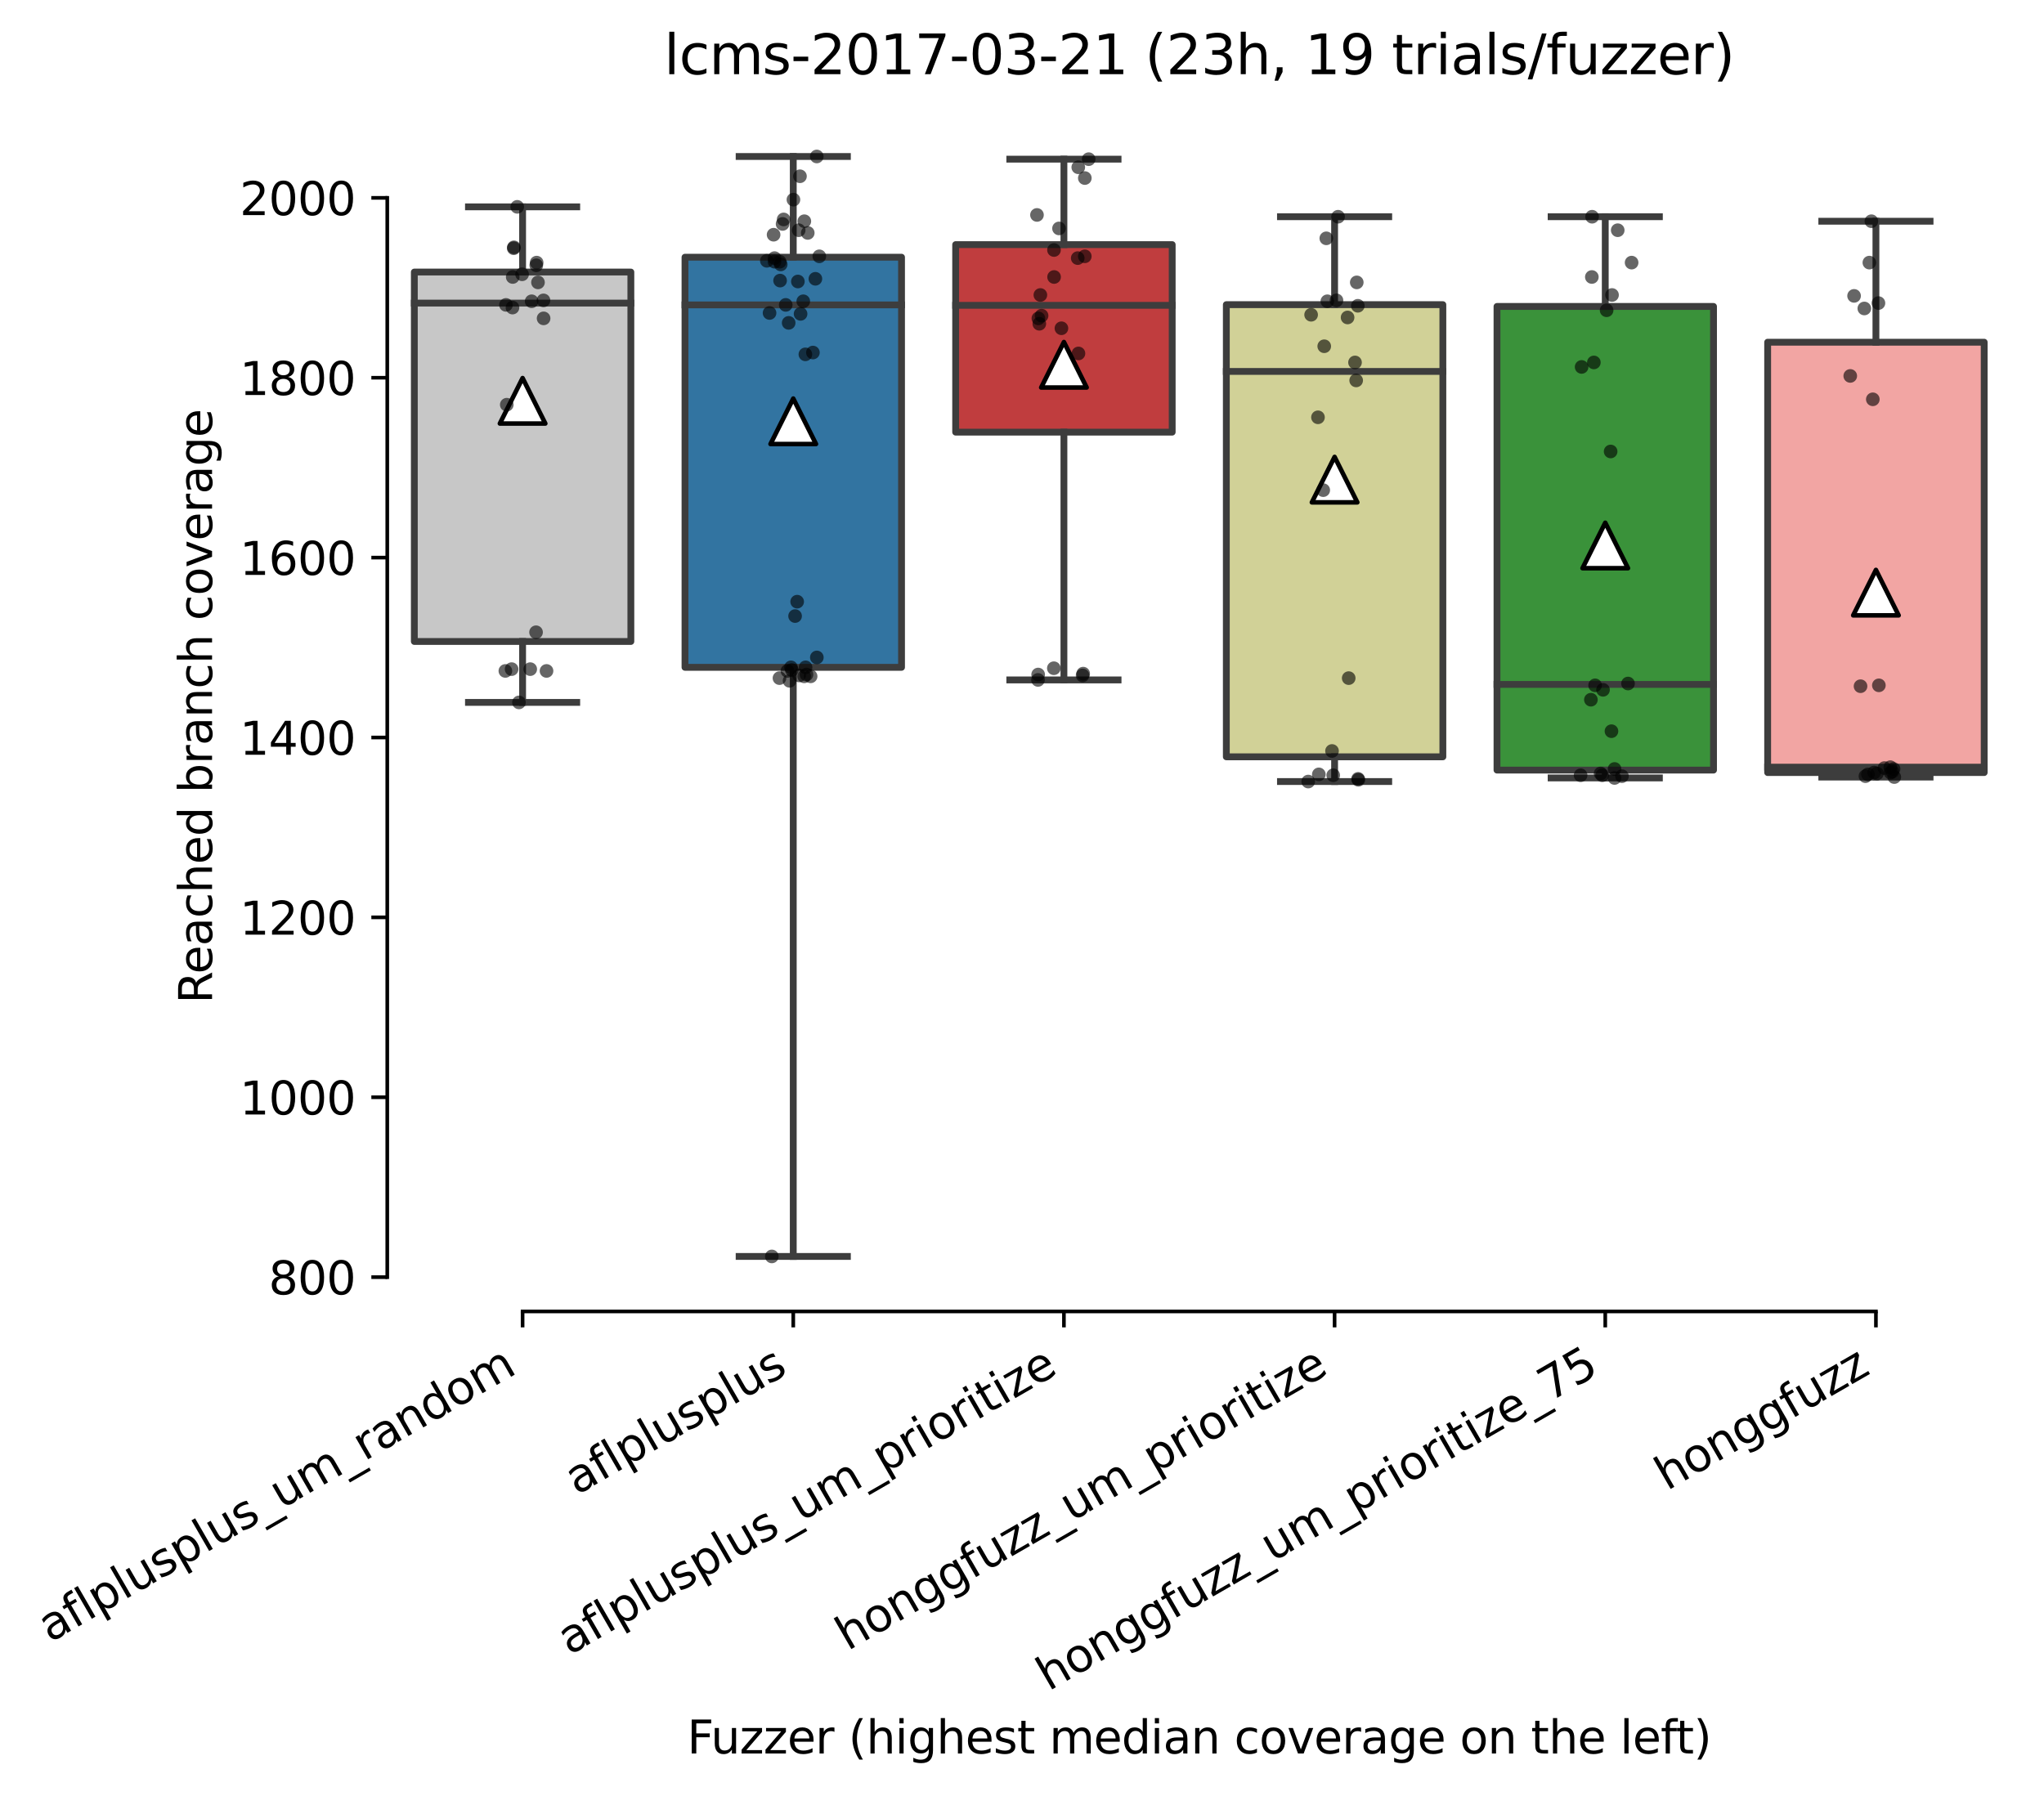 <?xml version="1.0" encoding="utf-8" standalone="no"?>
<!DOCTYPE svg PUBLIC "-//W3C//DTD SVG 1.1//EN"
  "http://www.w3.org/Graphics/SVG/1.1/DTD/svg11.dtd">
<svg xmlns:xlink="http://www.w3.org/1999/xlink" width="449.48pt" height="394.927pt" viewBox="0 0 449.48 394.927" xmlns="http://www.w3.org/2000/svg" version="1.1">
 <defs>
  <style type="text/css">*{stroke-linejoin: round; stroke-linecap: butt}</style>
 </defs>
 <g id="figure_1">
  <g id="patch_1">
   <path d="M 0 394.927 
L 449.48 394.927 
L 449.48 0 
L 0 0 
z
" style="fill: #ffffff"/>
  </g>
  <g id="axes_1">
   <g id="patch_2">
    <path d="M 85.16 288.43 
L 442.28 288.43 
L 442.28 22.318 
L 85.16 22.318 
z
" style="fill: #ffffff"/>
   </g>
   <g id="patch_3">
    <path d="M 91.112 141.082 
L 138.728 141.082 
L 138.728 59.833 
L 91.112 59.833 
L 91.112 141.082 
z
" clip-path="url(#p58f001f69e)" style="fill: #c7c7c7; stroke: #3d3d3d; stroke-width: 1.5; stroke-linejoin: miter"/>
   </g>
   <g id="patch_4">
    <path d="M 150.632 146.769 
L 198.248 146.769 
L 198.248 56.569 
L 150.632 56.569 
L 150.632 146.769 
z
" clip-path="url(#p58f001f69e)" style="fill: #3274a1; stroke: #3d3d3d; stroke-width: 1.5; stroke-linejoin: miter"/>
   </g>
   <g id="patch_5">
    <path d="M 210.152 95.042 
L 257.768 95.042 
L 257.768 53.799 
L 210.152 53.799 
L 210.152 95.042 
z
" clip-path="url(#p58f001f69e)" style="fill: #c03d3e; stroke: #3d3d3d; stroke-width: 1.5; stroke-linejoin: miter"/>
   </g>
   <g id="patch_6">
    <path d="M 269.672 166.451 
L 317.288 166.451 
L 317.288 67.003 
L 269.672 67.003 
L 269.672 166.451 
z
" clip-path="url(#p58f001f69e)" style="fill: #d1d197; stroke: #3d3d3d; stroke-width: 1.5; stroke-linejoin: miter"/>
   </g>
   <g id="patch_7">
    <path d="M 329.192 169.369 
L 376.808 169.369 
L 376.808 67.399 
L 329.192 67.399 
L 329.192 169.369 
z
" clip-path="url(#p58f001f69e)" style="fill: #3a923a; stroke: #3d3d3d; stroke-width: 1.5; stroke-linejoin: miter"/>
   </g>
   <g id="patch_8">
    <path d="M 388.712 169.913 
L 436.328 169.913 
L 436.328 75.262 
L 388.712 75.262 
L 388.712 169.913 
z
" clip-path="url(#p58f001f69e)" style="fill: #f2a5a3; stroke: #3d3d3d; stroke-width: 1.5; stroke-linejoin: miter"/>
   </g>
   <g id="matplotlib.axis_1">
    <g id="xtick_1">
     <g id="line2d_1">
      <defs>
       <path id="ma559a7f7eb" d="M 0 0 
L 0 3.5 
" style="stroke: #000000; stroke-width: 0.8"/>
      </defs>
      <g>
       <use xlink:href="#ma559a7f7eb" x="114.92" y="288.43" style="stroke: #000000; stroke-width: 0.8"/>
      </g>
     </g>
     <g id="text_1">
      <!-- aflplusplus_um_random -->
      <g transform="translate(10.999 361.329)rotate(-30)scale(0.1 -0.1)">
       <defs>
        <path id="DejaVuSans-61" d="M 2194 1759 
Q 1497 1759 1228 1600 
Q 959 1441 959 1056 
Q 959 750 1161 570 
Q 1363 391 1709 391 
Q 2188 391 2477 730 
Q 2766 1069 2766 1631 
L 2766 1759 
L 2194 1759 
z
M 3341 1997 
L 3341 0 
L 2766 0 
L 2766 531 
Q 2569 213 2275 61 
Q 1981 -91 1556 -91 
Q 1019 -91 701 211 
Q 384 513 384 1019 
Q 384 1609 779 1909 
Q 1175 2209 1959 2209 
L 2766 2209 
L 2766 2266 
Q 2766 2663 2505 2880 
Q 2244 3097 1772 3097 
Q 1472 3097 1187 3025 
Q 903 2953 641 2809 
L 641 3341 
Q 956 3463 1253 3523 
Q 1550 3584 1831 3584 
Q 2591 3584 2966 3190 
Q 3341 2797 3341 1997 
z
" transform="scale(0.016)"/>
        <path id="DejaVuSans-66" d="M 2375 4863 
L 2375 4384 
L 1825 4384 
Q 1516 4384 1395 4259 
Q 1275 4134 1275 3809 
L 1275 3500 
L 2222 3500 
L 2222 3053 
L 1275 3053 
L 1275 0 
L 697 0 
L 697 3053 
L 147 3053 
L 147 3500 
L 697 3500 
L 697 3744 
Q 697 4328 969 4595 
Q 1241 4863 1831 4863 
L 2375 4863 
z
" transform="scale(0.016)"/>
        <path id="DejaVuSans-6c" d="M 603 4863 
L 1178 4863 
L 1178 0 
L 603 0 
L 603 4863 
z
" transform="scale(0.016)"/>
        <path id="DejaVuSans-70" d="M 1159 525 
L 1159 -1331 
L 581 -1331 
L 581 3500 
L 1159 3500 
L 1159 2969 
Q 1341 3281 1617 3432 
Q 1894 3584 2278 3584 
Q 2916 3584 3314 3078 
Q 3713 2572 3713 1747 
Q 3713 922 3314 415 
Q 2916 -91 2278 -91 
Q 1894 -91 1617 61 
Q 1341 213 1159 525 
z
M 3116 1747 
Q 3116 2381 2855 2742 
Q 2594 3103 2138 3103 
Q 1681 3103 1420 2742 
Q 1159 2381 1159 1747 
Q 1159 1113 1420 752 
Q 1681 391 2138 391 
Q 2594 391 2855 752 
Q 3116 1113 3116 1747 
z
" transform="scale(0.016)"/>
        <path id="DejaVuSans-75" d="M 544 1381 
L 544 3500 
L 1119 3500 
L 1119 1403 
Q 1119 906 1312 657 
Q 1506 409 1894 409 
Q 2359 409 2629 706 
Q 2900 1003 2900 1516 
L 2900 3500 
L 3475 3500 
L 3475 0 
L 2900 0 
L 2900 538 
Q 2691 219 2414 64 
Q 2138 -91 1772 -91 
Q 1169 -91 856 284 
Q 544 659 544 1381 
z
M 1991 3584 
L 1991 3584 
z
" transform="scale(0.016)"/>
        <path id="DejaVuSans-73" d="M 2834 3397 
L 2834 2853 
Q 2591 2978 2328 3040 
Q 2066 3103 1784 3103 
Q 1356 3103 1142 2972 
Q 928 2841 928 2578 
Q 928 2378 1081 2264 
Q 1234 2150 1697 2047 
L 1894 2003 
Q 2506 1872 2764 1633 
Q 3022 1394 3022 966 
Q 3022 478 2636 193 
Q 2250 -91 1575 -91 
Q 1294 -91 989 -36 
Q 684 19 347 128 
L 347 722 
Q 666 556 975 473 
Q 1284 391 1588 391 
Q 1994 391 2212 530 
Q 2431 669 2431 922 
Q 2431 1156 2273 1281 
Q 2116 1406 1581 1522 
L 1381 1569 
Q 847 1681 609 1914 
Q 372 2147 372 2553 
Q 372 3047 722 3315 
Q 1072 3584 1716 3584 
Q 2034 3584 2315 3537 
Q 2597 3491 2834 3397 
z
" transform="scale(0.016)"/>
        <path id="DejaVuSans-5f" d="M 3263 -1063 
L 3263 -1509 
L -63 -1509 
L -63 -1063 
L 3263 -1063 
z
" transform="scale(0.016)"/>
        <path id="DejaVuSans-6d" d="M 3328 2828 
Q 3544 3216 3844 3400 
Q 4144 3584 4550 3584 
Q 5097 3584 5394 3201 
Q 5691 2819 5691 2113 
L 5691 0 
L 5113 0 
L 5113 2094 
Q 5113 2597 4934 2840 
Q 4756 3084 4391 3084 
Q 3944 3084 3684 2787 
Q 3425 2491 3425 1978 
L 3425 0 
L 2847 0 
L 2847 2094 
Q 2847 2600 2669 2842 
Q 2491 3084 2119 3084 
Q 1678 3084 1418 2786 
Q 1159 2488 1159 1978 
L 1159 0 
L 581 0 
L 581 3500 
L 1159 3500 
L 1159 2956 
Q 1356 3278 1631 3431 
Q 1906 3584 2284 3584 
Q 2666 3584 2933 3390 
Q 3200 3197 3328 2828 
z
" transform="scale(0.016)"/>
        <path id="DejaVuSans-72" d="M 2631 2963 
Q 2534 3019 2420 3045 
Q 2306 3072 2169 3072 
Q 1681 3072 1420 2755 
Q 1159 2438 1159 1844 
L 1159 0 
L 581 0 
L 581 3500 
L 1159 3500 
L 1159 2956 
Q 1341 3275 1631 3429 
Q 1922 3584 2338 3584 
Q 2397 3584 2469 3576 
Q 2541 3569 2628 3553 
L 2631 2963 
z
" transform="scale(0.016)"/>
        <path id="DejaVuSans-6e" d="M 3513 2113 
L 3513 0 
L 2938 0 
L 2938 2094 
Q 2938 2591 2744 2837 
Q 2550 3084 2163 3084 
Q 1697 3084 1428 2787 
Q 1159 2491 1159 1978 
L 1159 0 
L 581 0 
L 581 3500 
L 1159 3500 
L 1159 2956 
Q 1366 3272 1645 3428 
Q 1925 3584 2291 3584 
Q 2894 3584 3203 3211 
Q 3513 2838 3513 2113 
z
" transform="scale(0.016)"/>
        <path id="DejaVuSans-64" d="M 2906 2969 
L 2906 4863 
L 3481 4863 
L 3481 0 
L 2906 0 
L 2906 525 
Q 2725 213 2448 61 
Q 2172 -91 1784 -91 
Q 1150 -91 751 415 
Q 353 922 353 1747 
Q 353 2572 751 3078 
Q 1150 3584 1784 3584 
Q 2172 3584 2448 3432 
Q 2725 3281 2906 2969 
z
M 947 1747 
Q 947 1113 1208 752 
Q 1469 391 1925 391 
Q 2381 391 2643 752 
Q 2906 1113 2906 1747 
Q 2906 2381 2643 2742 
Q 2381 3103 1925 3103 
Q 1469 3103 1208 2742 
Q 947 2381 947 1747 
z
" transform="scale(0.016)"/>
        <path id="DejaVuSans-6f" d="M 1959 3097 
Q 1497 3097 1228 2736 
Q 959 2375 959 1747 
Q 959 1119 1226 758 
Q 1494 397 1959 397 
Q 2419 397 2687 759 
Q 2956 1122 2956 1747 
Q 2956 2369 2687 2733 
Q 2419 3097 1959 3097 
z
M 1959 3584 
Q 2709 3584 3137 3096 
Q 3566 2609 3566 1747 
Q 3566 888 3137 398 
Q 2709 -91 1959 -91 
Q 1206 -91 779 398 
Q 353 888 353 1747 
Q 353 2609 779 3096 
Q 1206 3584 1959 3584 
z
" transform="scale(0.016)"/>
       </defs>
       <use xlink:href="#DejaVuSans-61"/>
       <use xlink:href="#DejaVuSans-66" x="61.279"/>
       <use xlink:href="#DejaVuSans-6c" x="96.484"/>
       <use xlink:href="#DejaVuSans-70" x="124.268"/>
       <use xlink:href="#DejaVuSans-6c" x="187.744"/>
       <use xlink:href="#DejaVuSans-75" x="215.527"/>
       <use xlink:href="#DejaVuSans-73" x="278.906"/>
       <use xlink:href="#DejaVuSans-70" x="331.006"/>
       <use xlink:href="#DejaVuSans-6c" x="394.482"/>
       <use xlink:href="#DejaVuSans-75" x="422.266"/>
       <use xlink:href="#DejaVuSans-73" x="485.645"/>
       <use xlink:href="#DejaVuSans-5f" x="537.744"/>
       <use xlink:href="#DejaVuSans-75" x="587.744"/>
       <use xlink:href="#DejaVuSans-6d" x="651.123"/>
       <use xlink:href="#DejaVuSans-5f" x="748.535"/>
       <use xlink:href="#DejaVuSans-72" x="798.535"/>
       <use xlink:href="#DejaVuSans-61" x="839.648"/>
       <use xlink:href="#DejaVuSans-6e" x="900.928"/>
       <use xlink:href="#DejaVuSans-64" x="964.307"/>
       <use xlink:href="#DejaVuSans-6f" x="1027.783"/>
       <use xlink:href="#DejaVuSans-6d" x="1088.965"/>
      </g>
     </g>
    </g>
    <g id="xtick_2">
     <g id="line2d_2">
      <g>
       <use xlink:href="#ma559a7f7eb" x="174.44" y="288.43" style="stroke: #000000; stroke-width: 0.8"/>
      </g>
     </g>
     <g id="text_2">
      <!-- aflplusplus -->
      <g transform="translate(126.831 328.897)rotate(-30)scale(0.1 -0.1)">
       <use xlink:href="#DejaVuSans-61"/>
       <use xlink:href="#DejaVuSans-66" x="61.279"/>
       <use xlink:href="#DejaVuSans-6c" x="96.484"/>
       <use xlink:href="#DejaVuSans-70" x="124.268"/>
       <use xlink:href="#DejaVuSans-6c" x="187.744"/>
       <use xlink:href="#DejaVuSans-75" x="215.527"/>
       <use xlink:href="#DejaVuSans-73" x="278.906"/>
       <use xlink:href="#DejaVuSans-70" x="331.006"/>
       <use xlink:href="#DejaVuSans-6c" x="394.482"/>
       <use xlink:href="#DejaVuSans-75" x="422.266"/>
       <use xlink:href="#DejaVuSans-73" x="485.645"/>
      </g>
     </g>
    </g>
    <g id="xtick_3">
     <g id="line2d_3">
      <g>
       <use xlink:href="#ma559a7f7eb" x="233.96" y="288.43" style="stroke: #000000; stroke-width: 0.8"/>
      </g>
     </g>
     <g id="text_3">
      <!-- aflplusplus_um_prioritize -->
      <g transform="translate(125.223 364.109)rotate(-30)scale(0.1 -0.1)">
       <defs>
        <path id="DejaVuSans-69" d="M 603 3500 
L 1178 3500 
L 1178 0 
L 603 0 
L 603 3500 
z
M 603 4863 
L 1178 4863 
L 1178 4134 
L 603 4134 
L 603 4863 
z
" transform="scale(0.016)"/>
        <path id="DejaVuSans-74" d="M 1172 4494 
L 1172 3500 
L 2356 3500 
L 2356 3053 
L 1172 3053 
L 1172 1153 
Q 1172 725 1289 603 
Q 1406 481 1766 481 
L 2356 481 
L 2356 0 
L 1766 0 
Q 1100 0 847 248 
Q 594 497 594 1153 
L 594 3053 
L 172 3053 
L 172 3500 
L 594 3500 
L 594 4494 
L 1172 4494 
z
" transform="scale(0.016)"/>
        <path id="DejaVuSans-7a" d="M 353 3500 
L 3084 3500 
L 3084 2975 
L 922 459 
L 3084 459 
L 3084 0 
L 275 0 
L 275 525 
L 2438 3041 
L 353 3041 
L 353 3500 
z
" transform="scale(0.016)"/>
        <path id="DejaVuSans-65" d="M 3597 1894 
L 3597 1613 
L 953 1613 
Q 991 1019 1311 708 
Q 1631 397 2203 397 
Q 2534 397 2845 478 
Q 3156 559 3463 722 
L 3463 178 
Q 3153 47 2828 -22 
Q 2503 -91 2169 -91 
Q 1331 -91 842 396 
Q 353 884 353 1716 
Q 353 2575 817 3079 
Q 1281 3584 2069 3584 
Q 2775 3584 3186 3129 
Q 3597 2675 3597 1894 
z
M 3022 2063 
Q 3016 2534 2758 2815 
Q 2500 3097 2075 3097 
Q 1594 3097 1305 2825 
Q 1016 2553 972 2059 
L 3022 2063 
z
" transform="scale(0.016)"/>
       </defs>
       <use xlink:href="#DejaVuSans-61"/>
       <use xlink:href="#DejaVuSans-66" x="61.279"/>
       <use xlink:href="#DejaVuSans-6c" x="96.484"/>
       <use xlink:href="#DejaVuSans-70" x="124.268"/>
       <use xlink:href="#DejaVuSans-6c" x="187.744"/>
       <use xlink:href="#DejaVuSans-75" x="215.527"/>
       <use xlink:href="#DejaVuSans-73" x="278.906"/>
       <use xlink:href="#DejaVuSans-70" x="331.006"/>
       <use xlink:href="#DejaVuSans-6c" x="394.482"/>
       <use xlink:href="#DejaVuSans-75" x="422.266"/>
       <use xlink:href="#DejaVuSans-73" x="485.645"/>
       <use xlink:href="#DejaVuSans-5f" x="537.744"/>
       <use xlink:href="#DejaVuSans-75" x="587.744"/>
       <use xlink:href="#DejaVuSans-6d" x="651.123"/>
       <use xlink:href="#DejaVuSans-5f" x="748.535"/>
       <use xlink:href="#DejaVuSans-70" x="798.535"/>
       <use xlink:href="#DejaVuSans-72" x="862.012"/>
       <use xlink:href="#DejaVuSans-69" x="903.125"/>
       <use xlink:href="#DejaVuSans-6f" x="930.908"/>
       <use xlink:href="#DejaVuSans-72" x="992.09"/>
       <use xlink:href="#DejaVuSans-69" x="1033.203"/>
       <use xlink:href="#DejaVuSans-74" x="1060.986"/>
       <use xlink:href="#DejaVuSans-69" x="1100.195"/>
       <use xlink:href="#DejaVuSans-7a" x="1127.979"/>
       <use xlink:href="#DejaVuSans-65" x="1180.469"/>
      </g>
     </g>
    </g>
    <g id="xtick_4">
     <g id="line2d_4">
      <g>
       <use xlink:href="#ma559a7f7eb" x="293.48" y="288.43" style="stroke: #000000; stroke-width: 0.8"/>
      </g>
     </g>
     <g id="text_4">
      <!-- honggfuzz_um_prioritize -->
      <g transform="translate(186.413 363.145)rotate(-30)scale(0.1 -0.1)">
       <defs>
        <path id="DejaVuSans-68" d="M 3513 2113 
L 3513 0 
L 2938 0 
L 2938 2094 
Q 2938 2591 2744 2837 
Q 2550 3084 2163 3084 
Q 1697 3084 1428 2787 
Q 1159 2491 1159 1978 
L 1159 0 
L 581 0 
L 581 4863 
L 1159 4863 
L 1159 2956 
Q 1366 3272 1645 3428 
Q 1925 3584 2291 3584 
Q 2894 3584 3203 3211 
Q 3513 2838 3513 2113 
z
" transform="scale(0.016)"/>
        <path id="DejaVuSans-67" d="M 2906 1791 
Q 2906 2416 2648 2759 
Q 2391 3103 1925 3103 
Q 1463 3103 1205 2759 
Q 947 2416 947 1791 
Q 947 1169 1205 825 
Q 1463 481 1925 481 
Q 2391 481 2648 825 
Q 2906 1169 2906 1791 
z
M 3481 434 
Q 3481 -459 3084 -895 
Q 2688 -1331 1869 -1331 
Q 1566 -1331 1297 -1286 
Q 1028 -1241 775 -1147 
L 775 -588 
Q 1028 -725 1275 -790 
Q 1522 -856 1778 -856 
Q 2344 -856 2625 -561 
Q 2906 -266 2906 331 
L 2906 616 
Q 2728 306 2450 153 
Q 2172 0 1784 0 
Q 1141 0 747 490 
Q 353 981 353 1791 
Q 353 2603 747 3093 
Q 1141 3584 1784 3584 
Q 2172 3584 2450 3431 
Q 2728 3278 2906 2969 
L 2906 3500 
L 3481 3500 
L 3481 434 
z
" transform="scale(0.016)"/>
       </defs>
       <use xlink:href="#DejaVuSans-68"/>
       <use xlink:href="#DejaVuSans-6f" x="63.379"/>
       <use xlink:href="#DejaVuSans-6e" x="124.561"/>
       <use xlink:href="#DejaVuSans-67" x="187.939"/>
       <use xlink:href="#DejaVuSans-67" x="251.416"/>
       <use xlink:href="#DejaVuSans-66" x="314.893"/>
       <use xlink:href="#DejaVuSans-75" x="350.098"/>
       <use xlink:href="#DejaVuSans-7a" x="413.477"/>
       <use xlink:href="#DejaVuSans-7a" x="465.967"/>
       <use xlink:href="#DejaVuSans-5f" x="518.457"/>
       <use xlink:href="#DejaVuSans-75" x="568.457"/>
       <use xlink:href="#DejaVuSans-6d" x="631.836"/>
       <use xlink:href="#DejaVuSans-5f" x="729.248"/>
       <use xlink:href="#DejaVuSans-70" x="779.248"/>
       <use xlink:href="#DejaVuSans-72" x="842.725"/>
       <use xlink:href="#DejaVuSans-69" x="883.838"/>
       <use xlink:href="#DejaVuSans-6f" x="911.621"/>
       <use xlink:href="#DejaVuSans-72" x="972.803"/>
       <use xlink:href="#DejaVuSans-69" x="1013.916"/>
       <use xlink:href="#DejaVuSans-74" x="1041.699"/>
       <use xlink:href="#DejaVuSans-69" x="1080.908"/>
       <use xlink:href="#DejaVuSans-7a" x="1108.691"/>
       <use xlink:href="#DejaVuSans-65" x="1161.182"/>
      </g>
     </g>
    </g>
    <g id="xtick_5">
     <g id="line2d_5">
      <g>
       <use xlink:href="#ma559a7f7eb" x="353" y="288.43" style="stroke: #000000; stroke-width: 0.8"/>
      </g>
     </g>
     <g id="text_5">
      <!-- honggfuzz_um_prioritize_75 -->
      <g transform="translate(230.583 372.007)rotate(-30)scale(0.1 -0.1)">
       <defs>
        <path id="DejaVuSans-37" d="M 525 4666 
L 3525 4666 
L 3525 4397 
L 1831 0 
L 1172 0 
L 2766 4134 
L 525 4134 
L 525 4666 
z
" transform="scale(0.016)"/>
        <path id="DejaVuSans-35" d="M 691 4666 
L 3169 4666 
L 3169 4134 
L 1269 4134 
L 1269 2991 
Q 1406 3038 1543 3061 
Q 1681 3084 1819 3084 
Q 2600 3084 3056 2656 
Q 3513 2228 3513 1497 
Q 3513 744 3044 326 
Q 2575 -91 1722 -91 
Q 1428 -91 1123 -41 
Q 819 9 494 109 
L 494 744 
Q 775 591 1075 516 
Q 1375 441 1709 441 
Q 2250 441 2565 725 
Q 2881 1009 2881 1497 
Q 2881 1984 2565 2268 
Q 2250 2553 1709 2553 
Q 1456 2553 1204 2497 
Q 953 2441 691 2322 
L 691 4666 
z
" transform="scale(0.016)"/>
       </defs>
       <use xlink:href="#DejaVuSans-68"/>
       <use xlink:href="#DejaVuSans-6f" x="63.379"/>
       <use xlink:href="#DejaVuSans-6e" x="124.561"/>
       <use xlink:href="#DejaVuSans-67" x="187.939"/>
       <use xlink:href="#DejaVuSans-67" x="251.416"/>
       <use xlink:href="#DejaVuSans-66" x="314.893"/>
       <use xlink:href="#DejaVuSans-75" x="350.098"/>
       <use xlink:href="#DejaVuSans-7a" x="413.477"/>
       <use xlink:href="#DejaVuSans-7a" x="465.967"/>
       <use xlink:href="#DejaVuSans-5f" x="518.457"/>
       <use xlink:href="#DejaVuSans-75" x="568.457"/>
       <use xlink:href="#DejaVuSans-6d" x="631.836"/>
       <use xlink:href="#DejaVuSans-5f" x="729.248"/>
       <use xlink:href="#DejaVuSans-70" x="779.248"/>
       <use xlink:href="#DejaVuSans-72" x="842.725"/>
       <use xlink:href="#DejaVuSans-69" x="883.838"/>
       <use xlink:href="#DejaVuSans-6f" x="911.621"/>
       <use xlink:href="#DejaVuSans-72" x="972.803"/>
       <use xlink:href="#DejaVuSans-69" x="1013.916"/>
       <use xlink:href="#DejaVuSans-74" x="1041.699"/>
       <use xlink:href="#DejaVuSans-69" x="1080.908"/>
       <use xlink:href="#DejaVuSans-7a" x="1108.691"/>
       <use xlink:href="#DejaVuSans-65" x="1161.182"/>
       <use xlink:href="#DejaVuSans-5f" x="1222.705"/>
       <use xlink:href="#DejaVuSans-37" x="1272.705"/>
       <use xlink:href="#DejaVuSans-35" x="1336.328"/>
      </g>
     </g>
    </g>
    <g id="xtick_6">
     <g id="line2d_6">
      <g>
       <use xlink:href="#ma559a7f7eb" x="412.52" y="288.43" style="stroke: #000000; stroke-width: 0.8"/>
      </g>
     </g>
     <g id="text_6">
      <!-- honggfuzz -->
      <g transform="translate(366.581 327.933)rotate(-30)scale(0.1 -0.1)">
       <use xlink:href="#DejaVuSans-68"/>
       <use xlink:href="#DejaVuSans-6f" x="63.379"/>
       <use xlink:href="#DejaVuSans-6e" x="124.561"/>
       <use xlink:href="#DejaVuSans-67" x="187.939"/>
       <use xlink:href="#DejaVuSans-67" x="251.416"/>
       <use xlink:href="#DejaVuSans-66" x="314.893"/>
       <use xlink:href="#DejaVuSans-75" x="350.098"/>
       <use xlink:href="#DejaVuSans-7a" x="413.477"/>
       <use xlink:href="#DejaVuSans-7a" x="465.967"/>
      </g>
     </g>
    </g>
    <g id="text_7">
     <!-- Fuzzer (highest median coverage on the left) -->
     <g transform="translate(151.102 385.648)scale(0.1 -0.1)">
      <defs>
       <path id="DejaVuSans-46" d="M 628 4666 
L 3309 4666 
L 3309 4134 
L 1259 4134 
L 1259 2759 
L 3109 2759 
L 3109 2228 
L 1259 2228 
L 1259 0 
L 628 0 
L 628 4666 
z
" transform="scale(0.016)"/>
       <path id="DejaVuSans-20" transform="scale(0.016)"/>
       <path id="DejaVuSans-28" d="M 1984 4856 
Q 1566 4138 1362 3434 
Q 1159 2731 1159 2009 
Q 1159 1288 1364 580 
Q 1569 -128 1984 -844 
L 1484 -844 
Q 1016 -109 783 600 
Q 550 1309 550 2009 
Q 550 2706 781 3412 
Q 1013 4119 1484 4856 
L 1984 4856 
z
" transform="scale(0.016)"/>
       <path id="DejaVuSans-63" d="M 3122 3366 
L 3122 2828 
Q 2878 2963 2633 3030 
Q 2388 3097 2138 3097 
Q 1578 3097 1268 2742 
Q 959 2388 959 1747 
Q 959 1106 1268 751 
Q 1578 397 2138 397 
Q 2388 397 2633 464 
Q 2878 531 3122 666 
L 3122 134 
Q 2881 22 2623 -34 
Q 2366 -91 2075 -91 
Q 1284 -91 818 406 
Q 353 903 353 1747 
Q 353 2603 823 3093 
Q 1294 3584 2113 3584 
Q 2378 3584 2631 3529 
Q 2884 3475 3122 3366 
z
" transform="scale(0.016)"/>
       <path id="DejaVuSans-76" d="M 191 3500 
L 800 3500 
L 1894 563 
L 2988 3500 
L 3597 3500 
L 2284 0 
L 1503 0 
L 191 3500 
z
" transform="scale(0.016)"/>
       <path id="DejaVuSans-29" d="M 513 4856 
L 1013 4856 
Q 1481 4119 1714 3412 
Q 1947 2706 1947 2009 
Q 1947 1309 1714 600 
Q 1481 -109 1013 -844 
L 513 -844 
Q 928 -128 1133 580 
Q 1338 1288 1338 2009 
Q 1338 2731 1133 3434 
Q 928 4138 513 4856 
z
" transform="scale(0.016)"/>
      </defs>
      <use xlink:href="#DejaVuSans-46"/>
      <use xlink:href="#DejaVuSans-75" x="52.02"/>
      <use xlink:href="#DejaVuSans-7a" x="115.398"/>
      <use xlink:href="#DejaVuSans-7a" x="167.889"/>
      <use xlink:href="#DejaVuSans-65" x="220.379"/>
      <use xlink:href="#DejaVuSans-72" x="281.902"/>
      <use xlink:href="#DejaVuSans-20" x="323.016"/>
      <use xlink:href="#DejaVuSans-28" x="354.803"/>
      <use xlink:href="#DejaVuSans-68" x="393.816"/>
      <use xlink:href="#DejaVuSans-69" x="457.195"/>
      <use xlink:href="#DejaVuSans-67" x="484.979"/>
      <use xlink:href="#DejaVuSans-68" x="548.455"/>
      <use xlink:href="#DejaVuSans-65" x="611.834"/>
      <use xlink:href="#DejaVuSans-73" x="673.357"/>
      <use xlink:href="#DejaVuSans-74" x="725.457"/>
      <use xlink:href="#DejaVuSans-20" x="764.666"/>
      <use xlink:href="#DejaVuSans-6d" x="796.453"/>
      <use xlink:href="#DejaVuSans-65" x="893.865"/>
      <use xlink:href="#DejaVuSans-64" x="955.389"/>
      <use xlink:href="#DejaVuSans-69" x="1018.865"/>
      <use xlink:href="#DejaVuSans-61" x="1046.648"/>
      <use xlink:href="#DejaVuSans-6e" x="1107.928"/>
      <use xlink:href="#DejaVuSans-20" x="1171.307"/>
      <use xlink:href="#DejaVuSans-63" x="1203.094"/>
      <use xlink:href="#DejaVuSans-6f" x="1258.074"/>
      <use xlink:href="#DejaVuSans-76" x="1319.256"/>
      <use xlink:href="#DejaVuSans-65" x="1378.436"/>
      <use xlink:href="#DejaVuSans-72" x="1439.959"/>
      <use xlink:href="#DejaVuSans-61" x="1481.072"/>
      <use xlink:href="#DejaVuSans-67" x="1542.352"/>
      <use xlink:href="#DejaVuSans-65" x="1605.828"/>
      <use xlink:href="#DejaVuSans-20" x="1667.352"/>
      <use xlink:href="#DejaVuSans-6f" x="1699.139"/>
      <use xlink:href="#DejaVuSans-6e" x="1760.32"/>
      <use xlink:href="#DejaVuSans-20" x="1823.699"/>
      <use xlink:href="#DejaVuSans-74" x="1855.486"/>
      <use xlink:href="#DejaVuSans-68" x="1894.695"/>
      <use xlink:href="#DejaVuSans-65" x="1958.074"/>
      <use xlink:href="#DejaVuSans-20" x="2019.598"/>
      <use xlink:href="#DejaVuSans-6c" x="2051.385"/>
      <use xlink:href="#DejaVuSans-65" x="2079.168"/>
      <use xlink:href="#DejaVuSans-66" x="2140.691"/>
      <use xlink:href="#DejaVuSans-74" x="2174.146"/>
      <use xlink:href="#DejaVuSans-29" x="2213.355"/>
     </g>
    </g>
   </g>
   <g id="matplotlib.axis_2">
    <g id="ytick_1">
     <g id="line2d_7">
      <defs>
       <path id="m809319f725" d="M 0 0 
L -3.5 0 
" style="stroke: #000000; stroke-width: 0.8"/>
      </defs>
      <g>
       <use xlink:href="#m809319f725" x="85.16" y="280.884" style="stroke: #000000; stroke-width: 0.8"/>
      </g>
     </g>
     <g id="text_8">
      <!-- 800 -->
      <g transform="translate(59.072 284.683)scale(0.1 -0.1)">
       <defs>
        <path id="DejaVuSans-38" d="M 2034 2216 
Q 1584 2216 1326 1975 
Q 1069 1734 1069 1313 
Q 1069 891 1326 650 
Q 1584 409 2034 409 
Q 2484 409 2743 651 
Q 3003 894 3003 1313 
Q 3003 1734 2745 1975 
Q 2488 2216 2034 2216 
z
M 1403 2484 
Q 997 2584 770 2862 
Q 544 3141 544 3541 
Q 544 4100 942 4425 
Q 1341 4750 2034 4750 
Q 2731 4750 3128 4425 
Q 3525 4100 3525 3541 
Q 3525 3141 3298 2862 
Q 3072 2584 2669 2484 
Q 3125 2378 3379 2068 
Q 3634 1759 3634 1313 
Q 3634 634 3220 271 
Q 2806 -91 2034 -91 
Q 1263 -91 848 271 
Q 434 634 434 1313 
Q 434 1759 690 2068 
Q 947 2378 1403 2484 
z
M 1172 3481 
Q 1172 3119 1398 2916 
Q 1625 2713 2034 2713 
Q 2441 2713 2670 2916 
Q 2900 3119 2900 3481 
Q 2900 3844 2670 4047 
Q 2441 4250 2034 4250 
Q 1625 4250 1398 4047 
Q 1172 3844 1172 3481 
z
" transform="scale(0.016)"/>
        <path id="DejaVuSans-30" d="M 2034 4250 
Q 1547 4250 1301 3770 
Q 1056 3291 1056 2328 
Q 1056 1369 1301 889 
Q 1547 409 2034 409 
Q 2525 409 2770 889 
Q 3016 1369 3016 2328 
Q 3016 3291 2770 3770 
Q 2525 4250 2034 4250 
z
M 2034 4750 
Q 2819 4750 3233 4129 
Q 3647 3509 3647 2328 
Q 3647 1150 3233 529 
Q 2819 -91 2034 -91 
Q 1250 -91 836 529 
Q 422 1150 422 2328 
Q 422 3509 836 4129 
Q 1250 4750 2034 4750 
z
" transform="scale(0.016)"/>
       </defs>
       <use xlink:href="#DejaVuSans-38"/>
       <use xlink:href="#DejaVuSans-30" x="63.623"/>
       <use xlink:href="#DejaVuSans-30" x="127.246"/>
      </g>
     </g>
    </g>
    <g id="ytick_2">
     <g id="line2d_8">
      <g>
       <use xlink:href="#m809319f725" x="85.16" y="241.322" style="stroke: #000000; stroke-width: 0.8"/>
      </g>
     </g>
     <g id="text_9">
      <!-- 1000 -->
      <g transform="translate(52.71 245.121)scale(0.1 -0.1)">
       <defs>
        <path id="DejaVuSans-31" d="M 794 531 
L 1825 531 
L 1825 4091 
L 703 3866 
L 703 4441 
L 1819 4666 
L 2450 4666 
L 2450 531 
L 3481 531 
L 3481 0 
L 794 0 
L 794 531 
z
" transform="scale(0.016)"/>
       </defs>
       <use xlink:href="#DejaVuSans-31"/>
       <use xlink:href="#DejaVuSans-30" x="63.623"/>
       <use xlink:href="#DejaVuSans-30" x="127.246"/>
       <use xlink:href="#DejaVuSans-30" x="190.869"/>
      </g>
     </g>
    </g>
    <g id="ytick_3">
     <g id="line2d_9">
      <g>
       <use xlink:href="#m809319f725" x="85.16" y="201.76" style="stroke: #000000; stroke-width: 0.8"/>
      </g>
     </g>
     <g id="text_10">
      <!-- 1200 -->
      <g transform="translate(52.71 205.559)scale(0.1 -0.1)">
       <defs>
        <path id="DejaVuSans-32" d="M 1228 531 
L 3431 531 
L 3431 0 
L 469 0 
L 469 531 
Q 828 903 1448 1529 
Q 2069 2156 2228 2338 
Q 2531 2678 2651 2914 
Q 2772 3150 2772 3378 
Q 2772 3750 2511 3984 
Q 2250 4219 1831 4219 
Q 1534 4219 1204 4116 
Q 875 4013 500 3803 
L 500 4441 
Q 881 4594 1212 4672 
Q 1544 4750 1819 4750 
Q 2544 4750 2975 4387 
Q 3406 4025 3406 3419 
Q 3406 3131 3298 2873 
Q 3191 2616 2906 2266 
Q 2828 2175 2409 1742 
Q 1991 1309 1228 531 
z
" transform="scale(0.016)"/>
       </defs>
       <use xlink:href="#DejaVuSans-31"/>
       <use xlink:href="#DejaVuSans-32" x="63.623"/>
       <use xlink:href="#DejaVuSans-30" x="127.246"/>
       <use xlink:href="#DejaVuSans-30" x="190.869"/>
      </g>
     </g>
    </g>
    <g id="ytick_4">
     <g id="line2d_10">
      <g>
       <use xlink:href="#m809319f725" x="85.16" y="162.199" style="stroke: #000000; stroke-width: 0.8"/>
      </g>
     </g>
     <g id="text_11">
      <!-- 1400 -->
      <g transform="translate(52.71 165.998)scale(0.1 -0.1)">
       <defs>
        <path id="DejaVuSans-34" d="M 2419 4116 
L 825 1625 
L 2419 1625 
L 2419 4116 
z
M 2253 4666 
L 3047 4666 
L 3047 1625 
L 3713 1625 
L 3713 1100 
L 3047 1100 
L 3047 0 
L 2419 0 
L 2419 1100 
L 313 1100 
L 313 1709 
L 2253 4666 
z
" transform="scale(0.016)"/>
       </defs>
       <use xlink:href="#DejaVuSans-31"/>
       <use xlink:href="#DejaVuSans-34" x="63.623"/>
       <use xlink:href="#DejaVuSans-30" x="127.246"/>
       <use xlink:href="#DejaVuSans-30" x="190.869"/>
      </g>
     </g>
    </g>
    <g id="ytick_5">
     <g id="line2d_11">
      <g>
       <use xlink:href="#m809319f725" x="85.16" y="122.637" style="stroke: #000000; stroke-width: 0.8"/>
      </g>
     </g>
     <g id="text_12">
      <!-- 1600 -->
      <g transform="translate(52.71 126.436)scale(0.1 -0.1)">
       <defs>
        <path id="DejaVuSans-36" d="M 2113 2584 
Q 1688 2584 1439 2293 
Q 1191 2003 1191 1497 
Q 1191 994 1439 701 
Q 1688 409 2113 409 
Q 2538 409 2786 701 
Q 3034 994 3034 1497 
Q 3034 2003 2786 2293 
Q 2538 2584 2113 2584 
z
M 3366 4563 
L 3366 3988 
Q 3128 4100 2886 4159 
Q 2644 4219 2406 4219 
Q 1781 4219 1451 3797 
Q 1122 3375 1075 2522 
Q 1259 2794 1537 2939 
Q 1816 3084 2150 3084 
Q 2853 3084 3261 2657 
Q 3669 2231 3669 1497 
Q 3669 778 3244 343 
Q 2819 -91 2113 -91 
Q 1303 -91 875 529 
Q 447 1150 447 2328 
Q 447 3434 972 4092 
Q 1497 4750 2381 4750 
Q 2619 4750 2861 4703 
Q 3103 4656 3366 4563 
z
" transform="scale(0.016)"/>
       </defs>
       <use xlink:href="#DejaVuSans-31"/>
       <use xlink:href="#DejaVuSans-36" x="63.623"/>
       <use xlink:href="#DejaVuSans-30" x="127.246"/>
       <use xlink:href="#DejaVuSans-30" x="190.869"/>
      </g>
     </g>
    </g>
    <g id="ytick_6">
     <g id="line2d_12">
      <g>
       <use xlink:href="#m809319f725" x="85.16" y="83.075" style="stroke: #000000; stroke-width: 0.8"/>
      </g>
     </g>
     <g id="text_13">
      <!-- 1800 -->
      <g transform="translate(52.71 86.874)scale(0.1 -0.1)">
       <use xlink:href="#DejaVuSans-31"/>
       <use xlink:href="#DejaVuSans-38" x="63.623"/>
       <use xlink:href="#DejaVuSans-30" x="127.246"/>
       <use xlink:href="#DejaVuSans-30" x="190.869"/>
      </g>
     </g>
    </g>
    <g id="ytick_7">
     <g id="line2d_13">
      <g>
       <use xlink:href="#m809319f725" x="85.16" y="43.513" style="stroke: #000000; stroke-width: 0.8"/>
      </g>
     </g>
     <g id="text_14">
      <!-- 2000 -->
      <g transform="translate(52.71 47.313)scale(0.1 -0.1)">
       <use xlink:href="#DejaVuSans-32"/>
       <use xlink:href="#DejaVuSans-30" x="63.623"/>
       <use xlink:href="#DejaVuSans-30" x="127.246"/>
       <use xlink:href="#DejaVuSans-30" x="190.869"/>
      </g>
     </g>
    </g>
    <g id="text_15">
     <!-- Reached branch coverage -->
     <g transform="translate(46.63 220.706)rotate(-90)scale(0.1 -0.1)">
      <defs>
       <path id="DejaVuSans-52" d="M 2841 2188 
Q 3044 2119 3236 1894 
Q 3428 1669 3622 1275 
L 4263 0 
L 3584 0 
L 2988 1197 
Q 2756 1666 2539 1819 
Q 2322 1972 1947 1972 
L 1259 1972 
L 1259 0 
L 628 0 
L 628 4666 
L 2053 4666 
Q 2853 4666 3247 4331 
Q 3641 3997 3641 3322 
Q 3641 2881 3436 2590 
Q 3231 2300 2841 2188 
z
M 1259 4147 
L 1259 2491 
L 2053 2491 
Q 2509 2491 2742 2702 
Q 2975 2913 2975 3322 
Q 2975 3731 2742 3939 
Q 2509 4147 2053 4147 
L 1259 4147 
z
" transform="scale(0.016)"/>
       <path id="DejaVuSans-62" d="M 3116 1747 
Q 3116 2381 2855 2742 
Q 2594 3103 2138 3103 
Q 1681 3103 1420 2742 
Q 1159 2381 1159 1747 
Q 1159 1113 1420 752 
Q 1681 391 2138 391 
Q 2594 391 2855 752 
Q 3116 1113 3116 1747 
z
M 1159 2969 
Q 1341 3281 1617 3432 
Q 1894 3584 2278 3584 
Q 2916 3584 3314 3078 
Q 3713 2572 3713 1747 
Q 3713 922 3314 415 
Q 2916 -91 2278 -91 
Q 1894 -91 1617 61 
Q 1341 213 1159 525 
L 1159 0 
L 581 0 
L 581 4863 
L 1159 4863 
L 1159 2969 
z
" transform="scale(0.016)"/>
      </defs>
      <use xlink:href="#DejaVuSans-52"/>
      <use xlink:href="#DejaVuSans-65" x="64.982"/>
      <use xlink:href="#DejaVuSans-61" x="126.506"/>
      <use xlink:href="#DejaVuSans-63" x="187.785"/>
      <use xlink:href="#DejaVuSans-68" x="242.766"/>
      <use xlink:href="#DejaVuSans-65" x="306.145"/>
      <use xlink:href="#DejaVuSans-64" x="367.668"/>
      <use xlink:href="#DejaVuSans-20" x="431.145"/>
      <use xlink:href="#DejaVuSans-62" x="462.932"/>
      <use xlink:href="#DejaVuSans-72" x="526.408"/>
      <use xlink:href="#DejaVuSans-61" x="567.521"/>
      <use xlink:href="#DejaVuSans-6e" x="628.801"/>
      <use xlink:href="#DejaVuSans-63" x="692.18"/>
      <use xlink:href="#DejaVuSans-68" x="747.16"/>
      <use xlink:href="#DejaVuSans-20" x="810.539"/>
      <use xlink:href="#DejaVuSans-63" x="842.326"/>
      <use xlink:href="#DejaVuSans-6f" x="897.307"/>
      <use xlink:href="#DejaVuSans-76" x="958.488"/>
      <use xlink:href="#DejaVuSans-65" x="1017.668"/>
      <use xlink:href="#DejaVuSans-72" x="1079.191"/>
      <use xlink:href="#DejaVuSans-61" x="1120.305"/>
      <use xlink:href="#DejaVuSans-67" x="1181.584"/>
      <use xlink:href="#DejaVuSans-65" x="1245.061"/>
     </g>
    </g>
   </g>
   <g id="line2d_14">
    <path d="M 114.92 141.082 
L 114.92 154.484 
" clip-path="url(#p58f001f69e)" style="fill: none; stroke: #3d3d3d; stroke-width: 1.5; stroke-linecap: square"/>
   </g>
   <g id="line2d_15">
    <path d="M 114.92 59.833 
L 114.92 45.491 
" clip-path="url(#p58f001f69e)" style="fill: none; stroke: #3d3d3d; stroke-width: 1.5; stroke-linecap: square"/>
   </g>
   <g id="line2d_16">
    <path d="M 103.016 154.484 
L 126.824 154.484 
" clip-path="url(#p58f001f69e)" style="fill: none; stroke: #3d3d3d; stroke-width: 1.5; stroke-linecap: square"/>
   </g>
   <g id="line2d_17">
    <path d="M 103.016 45.491 
L 126.824 45.491 
" clip-path="url(#p58f001f69e)" style="fill: none; stroke: #3d3d3d; stroke-width: 1.5; stroke-linecap: square"/>
   </g>
   <g id="line2d_18"/>
   <g id="line2d_19">
    <path d="M 174.44 146.769 
L 174.44 276.334 
" clip-path="url(#p58f001f69e)" style="fill: none; stroke: #3d3d3d; stroke-width: 1.5; stroke-linecap: square"/>
   </g>
   <g id="line2d_20">
    <path d="M 174.44 56.569 
L 174.44 34.414 
" clip-path="url(#p58f001f69e)" style="fill: none; stroke: #3d3d3d; stroke-width: 1.5; stroke-linecap: square"/>
   </g>
   <g id="line2d_21">
    <path d="M 162.536 276.334 
L 186.344 276.334 
" clip-path="url(#p58f001f69e)" style="fill: none; stroke: #3d3d3d; stroke-width: 1.5; stroke-linecap: square"/>
   </g>
   <g id="line2d_22">
    <path d="M 162.536 34.414 
L 186.344 34.414 
" clip-path="url(#p58f001f69e)" style="fill: none; stroke: #3d3d3d; stroke-width: 1.5; stroke-linecap: square"/>
   </g>
   <g id="line2d_23"/>
   <g id="line2d_24">
    <path d="M 233.96 95.042 
L 233.96 149.539 
" clip-path="url(#p58f001f69e)" style="fill: none; stroke: #3d3d3d; stroke-width: 1.5; stroke-linecap: square"/>
   </g>
   <g id="line2d_25">
    <path d="M 233.96 53.799 
L 233.96 35.008 
" clip-path="url(#p58f001f69e)" style="fill: none; stroke: #3d3d3d; stroke-width: 1.5; stroke-linecap: square"/>
   </g>
   <g id="line2d_26">
    <path d="M 222.056 149.539 
L 245.864 149.539 
" clip-path="url(#p58f001f69e)" style="fill: none; stroke: #3d3d3d; stroke-width: 1.5; stroke-linecap: square"/>
   </g>
   <g id="line2d_27">
    <path d="M 222.056 35.008 
L 245.864 35.008 
" clip-path="url(#p58f001f69e)" style="fill: none; stroke: #3d3d3d; stroke-width: 1.5; stroke-linecap: square"/>
   </g>
   <g id="line2d_28"/>
   <g id="line2d_29">
    <path d="M 293.48 166.451 
L 293.48 171.891 
" clip-path="url(#p58f001f69e)" style="fill: none; stroke: #3d3d3d; stroke-width: 1.5; stroke-linecap: square"/>
   </g>
   <g id="line2d_30">
    <path d="M 293.48 67.003 
L 293.48 47.667 
" clip-path="url(#p58f001f69e)" style="fill: none; stroke: #3d3d3d; stroke-width: 1.5; stroke-linecap: square"/>
   </g>
   <g id="line2d_31">
    <path d="M 281.576 171.891 
L 305.384 171.891 
" clip-path="url(#p58f001f69e)" style="fill: none; stroke: #3d3d3d; stroke-width: 1.5; stroke-linecap: square"/>
   </g>
   <g id="line2d_32">
    <path d="M 281.576 47.667 
L 305.384 47.667 
" clip-path="url(#p58f001f69e)" style="fill: none; stroke: #3d3d3d; stroke-width: 1.5; stroke-linecap: square"/>
   </g>
   <g id="line2d_33"/>
   <g id="line2d_34">
    <path d="M 353 169.369 
L 353 171.1 
" clip-path="url(#p58f001f69e)" style="fill: none; stroke: #3d3d3d; stroke-width: 1.5; stroke-linecap: square"/>
   </g>
   <g id="line2d_35">
    <path d="M 353 67.399 
L 353 47.667 
" clip-path="url(#p58f001f69e)" style="fill: none; stroke: #3d3d3d; stroke-width: 1.5; stroke-linecap: square"/>
   </g>
   <g id="line2d_36">
    <path d="M 341.096 171.1 
L 364.904 171.1 
" clip-path="url(#p58f001f69e)" style="fill: none; stroke: #3d3d3d; stroke-width: 1.5; stroke-linecap: square"/>
   </g>
   <g id="line2d_37">
    <path d="M 341.096 47.667 
L 364.904 47.667 
" clip-path="url(#p58f001f69e)" style="fill: none; stroke: #3d3d3d; stroke-width: 1.5; stroke-linecap: square"/>
   </g>
   <g id="line2d_38"/>
   <g id="line2d_39">
    <path d="M 412.52 169.913 
L 412.52 170.902 
" clip-path="url(#p58f001f69e)" style="fill: none; stroke: #3d3d3d; stroke-width: 1.5; stroke-linecap: square"/>
   </g>
   <g id="line2d_40">
    <path d="M 412.52 75.262 
L 412.52 48.656 
" clip-path="url(#p58f001f69e)" style="fill: none; stroke: #3d3d3d; stroke-width: 1.5; stroke-linecap: square"/>
   </g>
   <g id="line2d_41">
    <path d="M 400.616 170.902 
L 424.424 170.902 
" clip-path="url(#p58f001f69e)" style="fill: none; stroke: #3d3d3d; stroke-width: 1.5; stroke-linecap: square"/>
   </g>
   <g id="line2d_42">
    <path d="M 400.616 48.656 
L 424.424 48.656 
" clip-path="url(#p58f001f69e)" style="fill: none; stroke: #3d3d3d; stroke-width: 1.5; stroke-linecap: square"/>
   </g>
   <g id="line2d_43"/>
   <g id="line2d_44">
    <path d="M 91.112 66.657 
L 138.728 66.657 
" clip-path="url(#p58f001f69e)" style="fill: none; stroke: #3d3d3d; stroke-width: 1.5; stroke-linecap: square"/>
   </g>
   <g id="line2d_45">
    <defs>
     <path id="m8046be8d56" d="M 0 -5 
L -5 5 
L 5 5 
z
" style="stroke: #000000; stroke-linejoin: miter"/>
    </defs>
    <g clip-path="url(#p58f001f69e)">
     <use xlink:href="#m8046be8d56" x="114.92" y="88.149" style="fill: #ffffff; stroke: #000000; stroke-linejoin: miter"/>
    </g>
   </g>
   <g id="line2d_46">
    <path d="M 150.632 67.053 
L 198.248 67.053 
" clip-path="url(#p58f001f69e)" style="fill: none; stroke: #3d3d3d; stroke-width: 1.5; stroke-linecap: square"/>
   </g>
   <g id="line2d_47">
    <g clip-path="url(#p58f001f69e)">
     <use xlink:href="#m8046be8d56" x="174.44" y="92.656" style="fill: #ffffff; stroke: #000000; stroke-linejoin: miter"/>
    </g>
   </g>
   <g id="line2d_48">
    <path d="M 210.152 67.151 
L 257.768 67.151 
" clip-path="url(#p58f001f69e)" style="fill: none; stroke: #3d3d3d; stroke-width: 1.5; stroke-linecap: square"/>
   </g>
   <g id="line2d_49">
    <g clip-path="url(#p58f001f69e)">
     <use xlink:href="#m8046be8d56" x="233.96" y="80.227" style="fill: #ffffff; stroke: #000000; stroke-linejoin: miter"/>
    </g>
   </g>
   <g id="line2d_50">
    <path d="M 269.672 81.69 
L 317.288 81.69 
" clip-path="url(#p58f001f69e)" style="fill: none; stroke: #3d3d3d; stroke-width: 1.5; stroke-linecap: square"/>
   </g>
   <g id="line2d_51">
    <g clip-path="url(#p58f001f69e)">
     <use xlink:href="#m8046be8d56" x="293.48" y="105.487" style="fill: #ffffff; stroke: #000000; stroke-linejoin: miter"/>
    </g>
   </g>
   <g id="line2d_52">
    <path d="M 329.192 150.528 
L 376.808 150.528 
" clip-path="url(#p58f001f69e)" style="fill: none; stroke: #3d3d3d; stroke-width: 1.5; stroke-linecap: square"/>
   </g>
   <g id="line2d_53">
    <g clip-path="url(#p58f001f69e)">
     <use xlink:href="#m8046be8d56" x="353" y="119.966" style="fill: #ffffff; stroke: #000000; stroke-linejoin: miter"/>
    </g>
   </g>
   <g id="line2d_54">
    <path d="M 388.712 168.726 
L 436.328 168.726 
" clip-path="url(#p58f001f69e)" style="fill: none; stroke: #3d3d3d; stroke-width: 1.5; stroke-linecap: square"/>
   </g>
   <g id="line2d_55">
    <g clip-path="url(#p58f001f69e)">
     <use xlink:href="#m8046be8d56" x="412.52" y="130.341" style="fill: #ffffff; stroke: #000000; stroke-linejoin: miter"/>
    </g>
   </g>
   <g id="patch_9">
    <path d="M 85.16 280.884 
L 85.16 43.513 
" style="fill: none; stroke: #000000; stroke-width: 0.8; stroke-linejoin: miter; stroke-linecap: square"/>
   </g>
   <g id="patch_10">
    <path d="M 114.92 288.43 
L 412.52 288.43 
" style="fill: none; stroke: #000000; stroke-width: 0.8; stroke-linejoin: miter; stroke-linecap: square"/>
   </g>
   <g id="PathCollection_1">
    <defs>
     <path id="C0_0_9c1d5a8507" d="M 0 1.5 
C 0.398 1.5 0.779 1.342 1.061 1.061 
C 1.342 0.779 1.5 0.398 1.5 -0 
C 1.5 -0.398 1.342 -0.779 1.061 -1.061 
C 0.779 -1.342 0.398 -1.5 0 -1.5 
C -0.398 -1.5 -0.779 -1.342 -1.061 -1.061 
C -1.342 -0.779 -1.5 -0.398 -1.5 0 
C -1.5 0.398 -1.342 0.779 -1.061 1.061 
C -0.779 1.342 -0.398 1.5 0 1.5 
z
"/>
    </defs>
    <g clip-path="url(#p58f001f69e)">
     <use xlink:href="#C0_0_9c1d5a8507" x="119.514" y="66.064" style="fill-opacity: 0.6"/>
    </g>
    <g clip-path="url(#p58f001f69e)">
     <use xlink:href="#C0_0_9c1d5a8507" x="112.748" y="60.92" style="fill-opacity: 0.6"/>
    </g>
    <g clip-path="url(#p58f001f69e)">
     <use xlink:href="#C0_0_9c1d5a8507" x="116.599" y="147.165" style="fill-opacity: 0.6"/>
    </g>
    <g clip-path="url(#p58f001f69e)">
     <use xlink:href="#C0_0_9c1d5a8507" x="111.264" y="67.053" style="fill-opacity: 0.6"/>
    </g>
    <g clip-path="url(#p58f001f69e)">
     <use xlink:href="#C0_0_9c1d5a8507" x="118.305" y="62.107" style="fill-opacity: 0.6"/>
    </g>
    <g clip-path="url(#p58f001f69e)">
     <use xlink:href="#C0_0_9c1d5a8507" x="112.967" y="54.591" style="fill-opacity: 0.6"/>
    </g>
    <g clip-path="url(#p58f001f69e)">
     <use xlink:href="#C0_0_9c1d5a8507" x="117.88" y="139.055" style="fill-opacity: 0.6"/>
    </g>
    <g clip-path="url(#p58f001f69e)">
     <use xlink:href="#C0_0_9c1d5a8507" x="117.929" y="58.349" style="fill-opacity: 0.6"/>
    </g>
    <g clip-path="url(#p58f001f69e)">
     <use xlink:href="#C0_0_9c1d5a8507" x="116.912" y="66.261" style="fill-opacity: 0.6"/>
    </g>
    <g clip-path="url(#p58f001f69e)">
     <use xlink:href="#C0_0_9c1d5a8507" x="111.441" y="89.009" style="fill-opacity: 0.6"/>
    </g>
    <g clip-path="url(#p58f001f69e)">
     <use xlink:href="#C0_0_9c1d5a8507" x="120.181" y="147.561" style="fill-opacity: 0.6"/>
    </g>
    <g clip-path="url(#p58f001f69e)">
     <use xlink:href="#C0_0_9c1d5a8507" x="114.121" y="154.484" style="fill-opacity: 0.6"/>
    </g>
    <g clip-path="url(#p58f001f69e)">
     <use xlink:href="#C0_0_9c1d5a8507" x="111.13" y="147.561" style="fill-opacity: 0.6"/>
    </g>
    <g clip-path="url(#p58f001f69e)">
     <use xlink:href="#C0_0_9c1d5a8507" x="113.743" y="45.491" style="fill-opacity: 0.6"/>
    </g>
    <g clip-path="url(#p58f001f69e)">
     <use xlink:href="#C0_0_9c1d5a8507" x="114.811" y="60.327" style="fill-opacity: 0.6"/>
    </g>
    <g clip-path="url(#p58f001f69e)">
     <use xlink:href="#C0_0_9c1d5a8507" x="113.012" y="54.393" style="fill-opacity: 0.6"/>
    </g>
    <g clip-path="url(#p58f001f69e)">
     <use xlink:href="#C0_0_9c1d5a8507" x="112.505" y="147.165" style="fill-opacity: 0.6"/>
    </g>
    <g clip-path="url(#p58f001f69e)">
     <use xlink:href="#C0_0_9c1d5a8507" x="119.539" y="70.02" style="fill-opacity: 0.6"/>
    </g>
    <g clip-path="url(#p58f001f69e)">
     <use xlink:href="#C0_0_9c1d5a8507" x="112.7" y="67.646" style="fill-opacity: 0.6"/>
    </g>
    <g clip-path="url(#p58f001f69e)">
     <use xlink:href="#C0_0_9c1d5a8507" x="118.011" y="57.756" style="fill-opacity: 0.6"/>
    </g>
   </g>
   <g id="PathCollection_2">
    <defs>
     <path id="C1_0_f7c7e99801" d="M 0 1.5 
C 0.398 1.5 0.779 1.342 1.061 1.061 
C 1.342 0.779 1.5 0.398 1.5 -0 
C 1.5 -0.398 1.342 -0.779 1.061 -1.061 
C 0.779 -1.342 0.398 -1.5 0 -1.5 
C -0.398 -1.5 -0.779 -1.342 -1.061 -1.061 
C -1.342 -0.779 -1.5 -0.398 -1.5 0 
C -1.5 0.398 -1.342 0.779 -1.061 1.061 
C -0.779 1.342 -0.398 1.5 0 1.5 
z
"/>
    </defs>
    <g clip-path="url(#p58f001f69e)">
     <use xlink:href="#C1_0_f7c7e99801" x="180.169" y="56.371" style="fill-opacity: 0.6"/>
    </g>
    <g clip-path="url(#p58f001f69e)">
     <use xlink:href="#C1_0_f7c7e99801" x="175.632" y="50.634" style="fill-opacity: 0.6"/>
    </g>
    <g clip-path="url(#p58f001f69e)">
     <use xlink:href="#C1_0_f7c7e99801" x="176.049" y="69.031" style="fill-opacity: 0.6"/>
    </g>
    <g clip-path="url(#p58f001f69e)">
     <use xlink:href="#C1_0_f7c7e99801" x="171.409" y="149.143" style="fill-opacity: 0.6"/>
    </g>
    <g clip-path="url(#p58f001f69e)">
     <use xlink:href="#C1_0_f7c7e99801" x="170.316" y="56.767" style="fill-opacity: 0.6"/>
    </g>
    <g clip-path="url(#p58f001f69e)">
     <use xlink:href="#C1_0_f7c7e99801" x="177.627" y="51.228" style="fill-opacity: 0.6"/>
    </g>
    <g clip-path="url(#p58f001f69e)">
     <use xlink:href="#C1_0_f7c7e99801" x="169.226" y="68.833" style="fill-opacity: 0.6"/>
    </g>
    <g clip-path="url(#p58f001f69e)">
     <use xlink:href="#C1_0_f7c7e99801" x="170.321" y="57.558" style="fill-opacity: 0.6"/>
    </g>
    <g clip-path="url(#p58f001f69e)">
     <use xlink:href="#C1_0_f7c7e99801" x="173.16" y="147.561" style="fill-opacity: 0.6"/>
    </g>
    <g clip-path="url(#p58f001f69e)">
     <use xlink:href="#C1_0_f7c7e99801" x="173.43" y="71.009" style="fill-opacity: 0.6"/>
    </g>
    <g clip-path="url(#p58f001f69e)">
     <use xlink:href="#C1_0_f7c7e99801" x="175.917" y="38.766" style="fill-opacity: 0.6"/>
    </g>
    <g clip-path="url(#p58f001f69e)">
     <use xlink:href="#C1_0_f7c7e99801" x="174.478" y="43.909" style="fill-opacity: 0.6"/>
    </g>
    <g clip-path="url(#p58f001f69e)">
     <use xlink:href="#C1_0_f7c7e99801" x="174.125" y="147.363" style="fill-opacity: 0.6"/>
    </g>
    <g clip-path="url(#p58f001f69e)">
     <use xlink:href="#C1_0_f7c7e99801" x="179.625" y="144.594" style="fill-opacity: 0.6"/>
    </g>
    <g clip-path="url(#p58f001f69e)">
     <use xlink:href="#C1_0_f7c7e99801" x="173.936" y="146.769" style="fill-opacity: 0.6"/>
    </g>
    <g clip-path="url(#p58f001f69e)">
     <use xlink:href="#C1_0_f7c7e99801" x="169.726" y="276.334" style="fill-opacity: 0.6"/>
    </g>
    <g clip-path="url(#p58f001f69e)">
     <use xlink:href="#C1_0_f7c7e99801" x="177.144" y="146.769" style="fill-opacity: 0.6"/>
    </g>
    <g clip-path="url(#p58f001f69e)">
     <use xlink:href="#C1_0_f7c7e99801" x="175.723" y="148.55" style="fill-opacity: 0.6"/>
    </g>
    <g clip-path="url(#p58f001f69e)">
     <use xlink:href="#C1_0_f7c7e99801" x="179.61" y="34.414" style="fill-opacity: 0.6"/>
    </g>
    <g clip-path="url(#p58f001f69e)">
     <use xlink:href="#C1_0_f7c7e99801" x="172.784" y="67.053" style="fill-opacity: 0.6"/>
    </g>
    <g clip-path="url(#p58f001f69e)">
     <use xlink:href="#C1_0_f7c7e99801" x="177.104" y="77.932" style="fill-opacity: 0.6"/>
    </g>
    <g clip-path="url(#p58f001f69e)">
     <use xlink:href="#C1_0_f7c7e99801" x="171.544" y="61.712" style="fill-opacity: 0.6"/>
    </g>
    <g clip-path="url(#p58f001f69e)">
     <use xlink:href="#C1_0_f7c7e99801" x="178.258" y="148.748" style="fill-opacity: 0.6"/>
    </g>
    <g clip-path="url(#p58f001f69e)">
     <use xlink:href="#C1_0_f7c7e99801" x="171.681" y="58.151" style="fill-opacity: 0.6"/>
    </g>
    <g clip-path="url(#p58f001f69e)">
     <use xlink:href="#C1_0_f7c7e99801" x="177.349" y="148.352" style="fill-opacity: 0.6"/>
    </g>
    <g clip-path="url(#p58f001f69e)">
     <use xlink:href="#C1_0_f7c7e99801" x="170.115" y="51.623" style="fill-opacity: 0.6"/>
    </g>
    <g clip-path="url(#p58f001f69e)">
     <use xlink:href="#C1_0_f7c7e99801" x="175.299" y="132.329" style="fill-opacity: 0.6"/>
    </g>
    <g clip-path="url(#p58f001f69e)">
     <use xlink:href="#C1_0_f7c7e99801" x="168.635" y="57.36" style="fill-opacity: 0.6"/>
    </g>
    <g clip-path="url(#p58f001f69e)">
     <use xlink:href="#C1_0_f7c7e99801" x="173.626" y="149.737" style="fill-opacity: 0.6"/>
    </g>
    <g clip-path="url(#p58f001f69e)">
     <use xlink:href="#C1_0_f7c7e99801" x="178.762" y="77.536" style="fill-opacity: 0.6"/>
    </g>
    <g clip-path="url(#p58f001f69e)">
     <use xlink:href="#C1_0_f7c7e99801" x="171.457" y="57.558" style="fill-opacity: 0.6"/>
    </g>
    <g clip-path="url(#p58f001f69e)">
     <use xlink:href="#C1_0_f7c7e99801" x="175.454" y="61.91" style="fill-opacity: 0.6"/>
    </g>
    <g clip-path="url(#p58f001f69e)">
     <use xlink:href="#C1_0_f7c7e99801" x="172.093" y="49.25" style="fill-opacity: 0.6"/>
    </g>
    <g clip-path="url(#p58f001f69e)">
     <use xlink:href="#C1_0_f7c7e99801" x="176.643" y="66.261" style="fill-opacity: 0.6"/>
    </g>
    <g clip-path="url(#p58f001f69e)">
     <use xlink:href="#C1_0_f7c7e99801" x="179.306" y="61.316" style="fill-opacity: 0.6"/>
    </g>
    <g clip-path="url(#p58f001f69e)">
     <use xlink:href="#C1_0_f7c7e99801" x="176.842" y="148.748" style="fill-opacity: 0.6"/>
    </g>
    <g clip-path="url(#p58f001f69e)">
     <use xlink:href="#C1_0_f7c7e99801" x="176.875" y="48.656" style="fill-opacity: 0.6"/>
    </g>
    <g clip-path="url(#p58f001f69e)">
     <use xlink:href="#C1_0_f7c7e99801" x="172.327" y="48.261" style="fill-opacity: 0.6"/>
    </g>
    <g clip-path="url(#p58f001f69e)">
     <use xlink:href="#C1_0_f7c7e99801" x="174.843" y="135.494" style="fill-opacity: 0.6"/>
    </g>
   </g>
   <g id="PathCollection_3">
    <defs>
     <path id="C2_0_b4b32bac68" d="M 0 1.5 
C 0.398 1.5 0.779 1.342 1.061 1.061 
C 1.342 0.779 1.5 0.398 1.5 -0 
C 1.5 -0.398 1.342 -0.779 1.061 -1.061 
C 0.779 -1.342 0.398 -1.5 0 -1.5 
C -0.398 -1.5 -0.779 -1.342 -1.061 -1.061 
C -1.342 -0.779 -1.5 -0.398 -1.5 0 
C -1.5 0.398 -1.342 0.779 -1.061 1.061 
C -0.779 1.342 -0.398 1.5 0 1.5 
z
"/>
    </defs>
    <g clip-path="url(#p58f001f69e)">
     <use xlink:href="#C2_0_b4b32bac68" x="238.191" y="148.154" style="fill-opacity: 0.6"/>
    </g>
    <g clip-path="url(#p58f001f69e)">
     <use xlink:href="#C2_0_b4b32bac68" x="228.033" y="47.272" style="fill-opacity: 0.6"/>
    </g>
    <g clip-path="url(#p58f001f69e)">
     <use xlink:href="#C2_0_b4b32bac68" x="237.115" y="36.788" style="fill-opacity: 0.6"/>
    </g>
    <g clip-path="url(#p58f001f69e)">
     <use xlink:href="#C2_0_b4b32bac68" x="232.881" y="50.239" style="fill-opacity: 0.6"/>
    </g>
    <g clip-path="url(#p58f001f69e)">
     <use xlink:href="#C2_0_b4b32bac68" x="228.78" y="64.877" style="fill-opacity: 0.6"/>
    </g>
    <g clip-path="url(#p58f001f69e)">
     <use xlink:href="#C2_0_b4b32bac68" x="238.55" y="56.371" style="fill-opacity: 0.6"/>
    </g>
    <g clip-path="url(#p58f001f69e)">
     <use xlink:href="#C2_0_b4b32bac68" x="233.411" y="72.196" style="fill-opacity: 0.6"/>
    </g>
    <g clip-path="url(#p58f001f69e)">
     <use xlink:href="#C2_0_b4b32bac68" x="228.547" y="71.207" style="fill-opacity: 0.6"/>
    </g>
    <g clip-path="url(#p58f001f69e)">
     <use xlink:href="#C2_0_b4b32bac68" x="228.258" y="149.539" style="fill-opacity: 0.6"/>
    </g>
    <g clip-path="url(#p58f001f69e)">
     <use xlink:href="#C2_0_b4b32bac68" x="228.293" y="148.352" style="fill-opacity: 0.6"/>
    </g>
    <g clip-path="url(#p58f001f69e)">
     <use xlink:href="#C2_0_b4b32bac68" x="231.775" y="54.986" style="fill-opacity: 0.6"/>
    </g>
    <g clip-path="url(#p58f001f69e)">
     <use xlink:href="#C2_0_b4b32bac68" x="238.07" y="148.55" style="fill-opacity: 0.6"/>
    </g>
    <g clip-path="url(#p58f001f69e)">
     <use xlink:href="#C2_0_b4b32bac68" x="239.406" y="35.008" style="fill-opacity: 0.6"/>
    </g>
    <g clip-path="url(#p58f001f69e)">
     <use xlink:href="#C2_0_b4b32bac68" x="237.155" y="77.734" style="fill-opacity: 0.6"/>
    </g>
    <g clip-path="url(#p58f001f69e)">
     <use xlink:href="#C2_0_b4b32bac68" x="228.342" y="70.02" style="fill-opacity: 0.6"/>
    </g>
    <g clip-path="url(#p58f001f69e)">
     <use xlink:href="#C2_0_b4b32bac68" x="238.556" y="39.162" style="fill-opacity: 0.6"/>
    </g>
    <g clip-path="url(#p58f001f69e)">
     <use xlink:href="#C2_0_b4b32bac68" x="236.994" y="56.767" style="fill-opacity: 0.6"/>
    </g>
    <g clip-path="url(#p58f001f69e)">
     <use xlink:href="#C2_0_b4b32bac68" x="229.047" y="69.426" style="fill-opacity: 0.6"/>
    </g>
    <g clip-path="url(#p58f001f69e)">
     <use xlink:href="#C2_0_b4b32bac68" x="231.745" y="146.967" style="fill-opacity: 0.6"/>
    </g>
    <g clip-path="url(#p58f001f69e)">
     <use xlink:href="#C2_0_b4b32bac68" x="231.796" y="60.92" style="fill-opacity: 0.6"/>
    </g>
   </g>
   <g id="PathCollection_4">
    <defs>
     <path id="C3_0_9c33f946f7" d="M 0 1.5 
C 0.398 1.5 0.779 1.342 1.061 1.061 
C 1.342 0.779 1.5 0.398 1.5 -0 
C 1.5 -0.398 1.342 -0.779 1.061 -1.061 
C 0.779 -1.342 0.398 -1.5 0 -1.5 
C -0.398 -1.5 -0.779 -1.342 -1.061 -1.061 
C -1.342 -0.779 -1.5 -0.398 -1.5 0 
C -1.5 0.398 -1.342 0.779 -1.061 1.061 
C -0.779 1.342 -0.398 1.5 0 1.5 
z
"/>
    </defs>
    <g clip-path="url(#p58f001f69e)">
     <use xlink:href="#C3_0_9c33f946f7" x="298.226" y="83.668" style="fill-opacity: 0.6"/>
    </g>
    <g clip-path="url(#p58f001f69e)">
     <use xlink:href="#C3_0_9c33f946f7" x="291.886" y="66.261" style="fill-opacity: 0.6"/>
    </g>
    <g clip-path="url(#p58f001f69e)">
     <use xlink:href="#C3_0_9c33f946f7" x="293.896" y="66.064" style="fill-opacity: 0.6"/>
    </g>
    <g clip-path="url(#p58f001f69e)">
     <use xlink:href="#C3_0_9c33f946f7" x="296.583" y="149.143" style="fill-opacity: 0.6"/>
    </g>
    <g clip-path="url(#p58f001f69e)">
     <use xlink:href="#C3_0_9c33f946f7" x="291.203" y="76.152" style="fill-opacity: 0.6"/>
    </g>
    <g clip-path="url(#p58f001f69e)">
     <use xlink:href="#C3_0_9c33f946f7" x="298.644" y="171.298" style="fill-opacity: 0.6"/>
    </g>
    <g clip-path="url(#p58f001f69e)">
     <use xlink:href="#C3_0_9c33f946f7" x="290.015" y="170.309" style="fill-opacity: 0.6"/>
    </g>
    <g clip-path="url(#p58f001f69e)">
     <use xlink:href="#C3_0_9c33f946f7" x="288.318" y="69.228" style="fill-opacity: 0.6"/>
    </g>
    <g clip-path="url(#p58f001f69e)">
     <use xlink:href="#C3_0_9c33f946f7" x="293.18" y="170.506" style="fill-opacity: 0.6"/>
    </g>
    <g clip-path="url(#p58f001f69e)">
     <use xlink:href="#C3_0_9c33f946f7" x="291.659" y="52.415" style="fill-opacity: 0.6"/>
    </g>
    <g clip-path="url(#p58f001f69e)">
     <use xlink:href="#C3_0_9c33f946f7" x="296.337" y="69.822" style="fill-opacity: 0.6"/>
    </g>
    <g clip-path="url(#p58f001f69e)">
     <use xlink:href="#C3_0_9c33f946f7" x="298.589" y="67.25" style="fill-opacity: 0.6"/>
    </g>
    <g clip-path="url(#p58f001f69e)">
     <use xlink:href="#C3_0_9c33f946f7" x="298.704" y="171.496" style="fill-opacity: 0.6"/>
    </g>
    <g clip-path="url(#p58f001f69e)">
     <use xlink:href="#C3_0_9c33f946f7" x="297.973" y="79.712" style="fill-opacity: 0.6"/>
    </g>
    <g clip-path="url(#p58f001f69e)">
     <use xlink:href="#C3_0_9c33f946f7" x="292.914" y="165.166" style="fill-opacity: 0.6"/>
    </g>
    <g clip-path="url(#p58f001f69e)">
     <use xlink:href="#C3_0_9c33f946f7" x="289.827" y="91.779" style="fill-opacity: 0.6"/>
    </g>
    <g clip-path="url(#p58f001f69e)">
     <use xlink:href="#C3_0_9c33f946f7" x="290.983" y="107.801" style="fill-opacity: 0.6"/>
    </g>
    <g clip-path="url(#p58f001f69e)">
     <use xlink:href="#C3_0_9c33f946f7" x="294.243" y="47.667" style="fill-opacity: 0.6"/>
    </g>
    <g clip-path="url(#p58f001f69e)">
     <use xlink:href="#C3_0_9c33f946f7" x="287.68" y="171.891" style="fill-opacity: 0.6"/>
    </g>
    <g clip-path="url(#p58f001f69e)">
     <use xlink:href="#C3_0_9c33f946f7" x="298.355" y="62.107" style="fill-opacity: 0.6"/>
    </g>
   </g>
   <g id="PathCollection_5">
    <defs>
     <path id="C4_0_423d41e63e" d="M 0 1.5 
C 0.398 1.5 0.779 1.342 1.061 1.061 
C 1.342 0.779 1.5 0.398 1.5 -0 
C 1.5 -0.398 1.342 -0.779 1.061 -1.061 
C 0.779 -1.342 0.398 -1.5 0 -1.5 
C -0.398 -1.5 -0.779 -1.342 -1.061 -1.061 
C -1.342 -0.779 -1.5 -0.398 -1.5 0 
C -1.5 0.398 -1.342 0.779 -1.061 1.061 
C -0.779 1.342 -0.398 1.5 0 1.5 
z
"/>
    </defs>
    <g clip-path="url(#p58f001f69e)">
     <use xlink:href="#C4_0_423d41e63e" x="350.106" y="47.667" style="fill-opacity: 0.6"/>
    </g>
    <g clip-path="url(#p58f001f69e)">
     <use xlink:href="#C4_0_423d41e63e" x="347.578" y="170.506" style="fill-opacity: 0.6"/>
    </g>
    <g clip-path="url(#p58f001f69e)">
     <use xlink:href="#C4_0_423d41e63e" x="354.365" y="160.814" style="fill-opacity: 0.6"/>
    </g>
    <g clip-path="url(#p58f001f69e)">
     <use xlink:href="#C4_0_423d41e63e" x="358.006" y="150.33" style="fill-opacity: 0.6"/>
    </g>
    <g clip-path="url(#p58f001f69e)">
     <use xlink:href="#C4_0_423d41e63e" x="352.507" y="151.715" style="fill-opacity: 0.6"/>
    </g>
    <g clip-path="url(#p58f001f69e)">
     <use xlink:href="#C4_0_423d41e63e" x="347.801" y="80.701" style="fill-opacity: 0.6"/>
    </g>
    <g clip-path="url(#p58f001f69e)">
     <use xlink:href="#C4_0_423d41e63e" x="352.326" y="170.506" style="fill-opacity: 0.6"/>
    </g>
    <g clip-path="url(#p58f001f69e)">
     <use xlink:href="#C4_0_423d41e63e" x="356.672" y="170.704" style="fill-opacity: 0.6"/>
    </g>
    <g clip-path="url(#p58f001f69e)">
     <use xlink:href="#C4_0_423d41e63e" x="354.182" y="99.295" style="fill-opacity: 0.6"/>
    </g>
    <g clip-path="url(#p58f001f69e)">
     <use xlink:href="#C4_0_423d41e63e" x="350.049" y="60.92" style="fill-opacity: 0.6"/>
    </g>
    <g clip-path="url(#p58f001f69e)">
     <use xlink:href="#C4_0_423d41e63e" x="355.045" y="171.1" style="fill-opacity: 0.6"/>
    </g>
    <g clip-path="url(#p58f001f69e)">
     <use xlink:href="#C4_0_423d41e63e" x="353.299" y="68.239" style="fill-opacity: 0.6"/>
    </g>
    <g clip-path="url(#p58f001f69e)">
     <use xlink:href="#C4_0_423d41e63e" x="355.74" y="50.634" style="fill-opacity: 0.6"/>
    </g>
    <g clip-path="url(#p58f001f69e)">
     <use xlink:href="#C4_0_423d41e63e" x="350.766" y="150.726" style="fill-opacity: 0.6"/>
    </g>
    <g clip-path="url(#p58f001f69e)">
     <use xlink:href="#C4_0_423d41e63e" x="351.979" y="170.111" style="fill-opacity: 0.6"/>
    </g>
    <g clip-path="url(#p58f001f69e)">
     <use xlink:href="#C4_0_423d41e63e" x="358.795" y="57.756" style="fill-opacity: 0.6"/>
    </g>
    <g clip-path="url(#p58f001f69e)">
     <use xlink:href="#C4_0_423d41e63e" x="355.047" y="169.122" style="fill-opacity: 0.6"/>
    </g>
    <g clip-path="url(#p58f001f69e)">
     <use xlink:href="#C4_0_423d41e63e" x="350.495" y="79.712" style="fill-opacity: 0.6"/>
    </g>
    <g clip-path="url(#p58f001f69e)">
     <use xlink:href="#C4_0_423d41e63e" x="349.843" y="153.891" style="fill-opacity: 0.6"/>
    </g>
    <g clip-path="url(#p58f001f69e)">
     <use xlink:href="#C4_0_423d41e63e" x="354.488" y="64.877" style="fill-opacity: 0.6"/>
    </g>
   </g>
   <g id="PathCollection_6">
    <defs>
     <path id="C5_0_0d62d50b7a" d="M 0 1.5 
C 0.398 1.5 0.779 1.342 1.061 1.061 
C 1.342 0.779 1.5 0.398 1.5 -0 
C 1.5 -0.398 1.342 -0.779 1.061 -1.061 
C 0.779 -1.342 0.398 -1.5 0 -1.5 
C -0.398 -1.5 -0.779 -1.342 -1.061 -1.061 
C -1.342 -0.779 -1.5 -0.398 -1.5 0 
C -1.5 0.398 -1.342 0.779 -1.061 1.061 
C -0.779 1.342 -0.398 1.5 0 1.5 
z
"/>
    </defs>
    <g clip-path="url(#p58f001f69e)">
     <use xlink:href="#C5_0_0d62d50b7a" x="411.524" y="48.656" style="fill-opacity: 0.6"/>
    </g>
    <g clip-path="url(#p58f001f69e)">
     <use xlink:href="#C5_0_0d62d50b7a" x="416.559" y="170.902" style="fill-opacity: 0.6"/>
    </g>
    <g clip-path="url(#p58f001f69e)">
     <use xlink:href="#C5_0_0d62d50b7a" x="413.073" y="66.657" style="fill-opacity: 0.6"/>
    </g>
    <g clip-path="url(#p58f001f69e)">
     <use xlink:href="#C5_0_0d62d50b7a" x="415.724" y="169.913" style="fill-opacity: 0.6"/>
    </g>
    <g clip-path="url(#p58f001f69e)">
     <use xlink:href="#C5_0_0d62d50b7a" x="410.767" y="170.309" style="fill-opacity: 0.6"/>
    </g>
    <g clip-path="url(#p58f001f69e)">
     <use xlink:href="#C5_0_0d62d50b7a" x="411.079" y="57.756" style="fill-opacity: 0.6"/>
    </g>
    <g clip-path="url(#p58f001f69e)">
     <use xlink:href="#C5_0_0d62d50b7a" x="412.127" y="169.913" style="fill-opacity: 0.6"/>
    </g>
    <g clip-path="url(#p58f001f69e)">
     <use xlink:href="#C5_0_0d62d50b7a" x="410.216" y="170.704" style="fill-opacity: 0.6"/>
    </g>
    <g clip-path="url(#p58f001f69e)">
     <use xlink:href="#C5_0_0d62d50b7a" x="412.757" y="170.111" style="fill-opacity: 0.6"/>
    </g>
    <g clip-path="url(#p58f001f69e)">
     <use xlink:href="#C5_0_0d62d50b7a" x="409.97" y="67.844" style="fill-opacity: 0.6"/>
    </g>
    <g clip-path="url(#p58f001f69e)">
     <use xlink:href="#C5_0_0d62d50b7a" x="416.13" y="169.715" style="fill-opacity: 0.6"/>
    </g>
    <g clip-path="url(#p58f001f69e)">
     <use xlink:href="#C5_0_0d62d50b7a" x="411.836" y="87.822" style="fill-opacity: 0.6"/>
    </g>
    <g clip-path="url(#p58f001f69e)">
     <use xlink:href="#C5_0_0d62d50b7a" x="413.167" y="150.726" style="fill-opacity: 0.6"/>
    </g>
    <g clip-path="url(#p58f001f69e)">
     <use xlink:href="#C5_0_0d62d50b7a" x="409.136" y="150.923" style="fill-opacity: 0.6"/>
    </g>
    <g clip-path="url(#p58f001f69e)">
     <use xlink:href="#C5_0_0d62d50b7a" x="407.717" y="65.074" style="fill-opacity: 0.6"/>
    </g>
    <g clip-path="url(#p58f001f69e)">
     <use xlink:href="#C5_0_0d62d50b7a" x="416.402" y="169.122" style="fill-opacity: 0.6"/>
    </g>
    <g clip-path="url(#p58f001f69e)">
     <use xlink:href="#C5_0_0d62d50b7a" x="415.688" y="168.726" style="fill-opacity: 0.6"/>
    </g>
    <g clip-path="url(#p58f001f69e)">
     <use xlink:href="#C5_0_0d62d50b7a" x="414.387" y="168.924" style="fill-opacity: 0.6"/>
    </g>
    <g clip-path="url(#p58f001f69e)">
     <use xlink:href="#C5_0_0d62d50b7a" x="406.875" y="82.679" style="fill-opacity: 0.6"/>
    </g>
   </g>
   <g id="text_16">
    <!-- lcms-2017-03-21 (23h, 19 trials/fuzzer) -->
    <g transform="translate(146.02 16.318)scale(0.12 -0.12)">
     <defs>
      <path id="DejaVuSans-2d" d="M 313 2009 
L 1997 2009 
L 1997 1497 
L 313 1497 
L 313 2009 
z
" transform="scale(0.016)"/>
      <path id="DejaVuSans-33" d="M 2597 2516 
Q 3050 2419 3304 2112 
Q 3559 1806 3559 1356 
Q 3559 666 3084 287 
Q 2609 -91 1734 -91 
Q 1441 -91 1130 -33 
Q 819 25 488 141 
L 488 750 
Q 750 597 1062 519 
Q 1375 441 1716 441 
Q 2309 441 2620 675 
Q 2931 909 2931 1356 
Q 2931 1769 2642 2001 
Q 2353 2234 1838 2234 
L 1294 2234 
L 1294 2753 
L 1863 2753 
Q 2328 2753 2575 2939 
Q 2822 3125 2822 3475 
Q 2822 3834 2567 4026 
Q 2313 4219 1838 4219 
Q 1578 4219 1281 4162 
Q 984 4106 628 3988 
L 628 4550 
Q 988 4650 1302 4700 
Q 1616 4750 1894 4750 
Q 2613 4750 3031 4423 
Q 3450 4097 3450 3541 
Q 3450 3153 3228 2886 
Q 3006 2619 2597 2516 
z
" transform="scale(0.016)"/>
      <path id="DejaVuSans-2c" d="M 750 794 
L 1409 794 
L 1409 256 
L 897 -744 
L 494 -744 
L 750 256 
L 750 794 
z
" transform="scale(0.016)"/>
      <path id="DejaVuSans-39" d="M 703 97 
L 703 672 
Q 941 559 1184 500 
Q 1428 441 1663 441 
Q 2288 441 2617 861 
Q 2947 1281 2994 2138 
Q 2813 1869 2534 1725 
Q 2256 1581 1919 1581 
Q 1219 1581 811 2004 
Q 403 2428 403 3163 
Q 403 3881 828 4315 
Q 1253 4750 1959 4750 
Q 2769 4750 3195 4129 
Q 3622 3509 3622 2328 
Q 3622 1225 3098 567 
Q 2575 -91 1691 -91 
Q 1453 -91 1209 -44 
Q 966 3 703 97 
z
M 1959 2075 
Q 2384 2075 2632 2365 
Q 2881 2656 2881 3163 
Q 2881 3666 2632 3958 
Q 2384 4250 1959 4250 
Q 1534 4250 1286 3958 
Q 1038 3666 1038 3163 
Q 1038 2656 1286 2365 
Q 1534 2075 1959 2075 
z
" transform="scale(0.016)"/>
      <path id="DejaVuSans-2f" d="M 1625 4666 
L 2156 4666 
L 531 -594 
L 0 -594 
L 1625 4666 
z
" transform="scale(0.016)"/>
     </defs>
     <use xlink:href="#DejaVuSans-6c"/>
     <use xlink:href="#DejaVuSans-63" x="27.783"/>
     <use xlink:href="#DejaVuSans-6d" x="82.764"/>
     <use xlink:href="#DejaVuSans-73" x="180.176"/>
     <use xlink:href="#DejaVuSans-2d" x="232.275"/>
     <use xlink:href="#DejaVuSans-32" x="268.359"/>
     <use xlink:href="#DejaVuSans-30" x="331.982"/>
     <use xlink:href="#DejaVuSans-31" x="395.605"/>
     <use xlink:href="#DejaVuSans-37" x="459.229"/>
     <use xlink:href="#DejaVuSans-2d" x="522.852"/>
     <use xlink:href="#DejaVuSans-30" x="558.936"/>
     <use xlink:href="#DejaVuSans-33" x="622.559"/>
     <use xlink:href="#DejaVuSans-2d" x="686.182"/>
     <use xlink:href="#DejaVuSans-32" x="722.266"/>
     <use xlink:href="#DejaVuSans-31" x="785.889"/>
     <use xlink:href="#DejaVuSans-20" x="849.512"/>
     <use xlink:href="#DejaVuSans-28" x="881.299"/>
     <use xlink:href="#DejaVuSans-32" x="920.312"/>
     <use xlink:href="#DejaVuSans-33" x="983.936"/>
     <use xlink:href="#DejaVuSans-68" x="1047.559"/>
     <use xlink:href="#DejaVuSans-2c" x="1110.938"/>
     <use xlink:href="#DejaVuSans-20" x="1142.725"/>
     <use xlink:href="#DejaVuSans-31" x="1174.512"/>
     <use xlink:href="#DejaVuSans-39" x="1238.135"/>
     <use xlink:href="#DejaVuSans-20" x="1301.758"/>
     <use xlink:href="#DejaVuSans-74" x="1333.545"/>
     <use xlink:href="#DejaVuSans-72" x="1372.754"/>
     <use xlink:href="#DejaVuSans-69" x="1413.867"/>
     <use xlink:href="#DejaVuSans-61" x="1441.65"/>
     <use xlink:href="#DejaVuSans-6c" x="1502.93"/>
     <use xlink:href="#DejaVuSans-73" x="1530.713"/>
     <use xlink:href="#DejaVuSans-2f" x="1582.812"/>
     <use xlink:href="#DejaVuSans-66" x="1616.504"/>
     <use xlink:href="#DejaVuSans-75" x="1651.709"/>
     <use xlink:href="#DejaVuSans-7a" x="1715.088"/>
     <use xlink:href="#DejaVuSans-7a" x="1767.578"/>
     <use xlink:href="#DejaVuSans-65" x="1820.068"/>
     <use xlink:href="#DejaVuSans-72" x="1881.592"/>
     <use xlink:href="#DejaVuSans-29" x="1922.705"/>
    </g>
   </g>
  </g>
 </g>
 <defs>
  <clipPath id="p58f001f69e">
   <rect x="85.16" y="22.318" width="357.12" height="266.112"/>
  </clipPath>
 </defs>
</svg>
